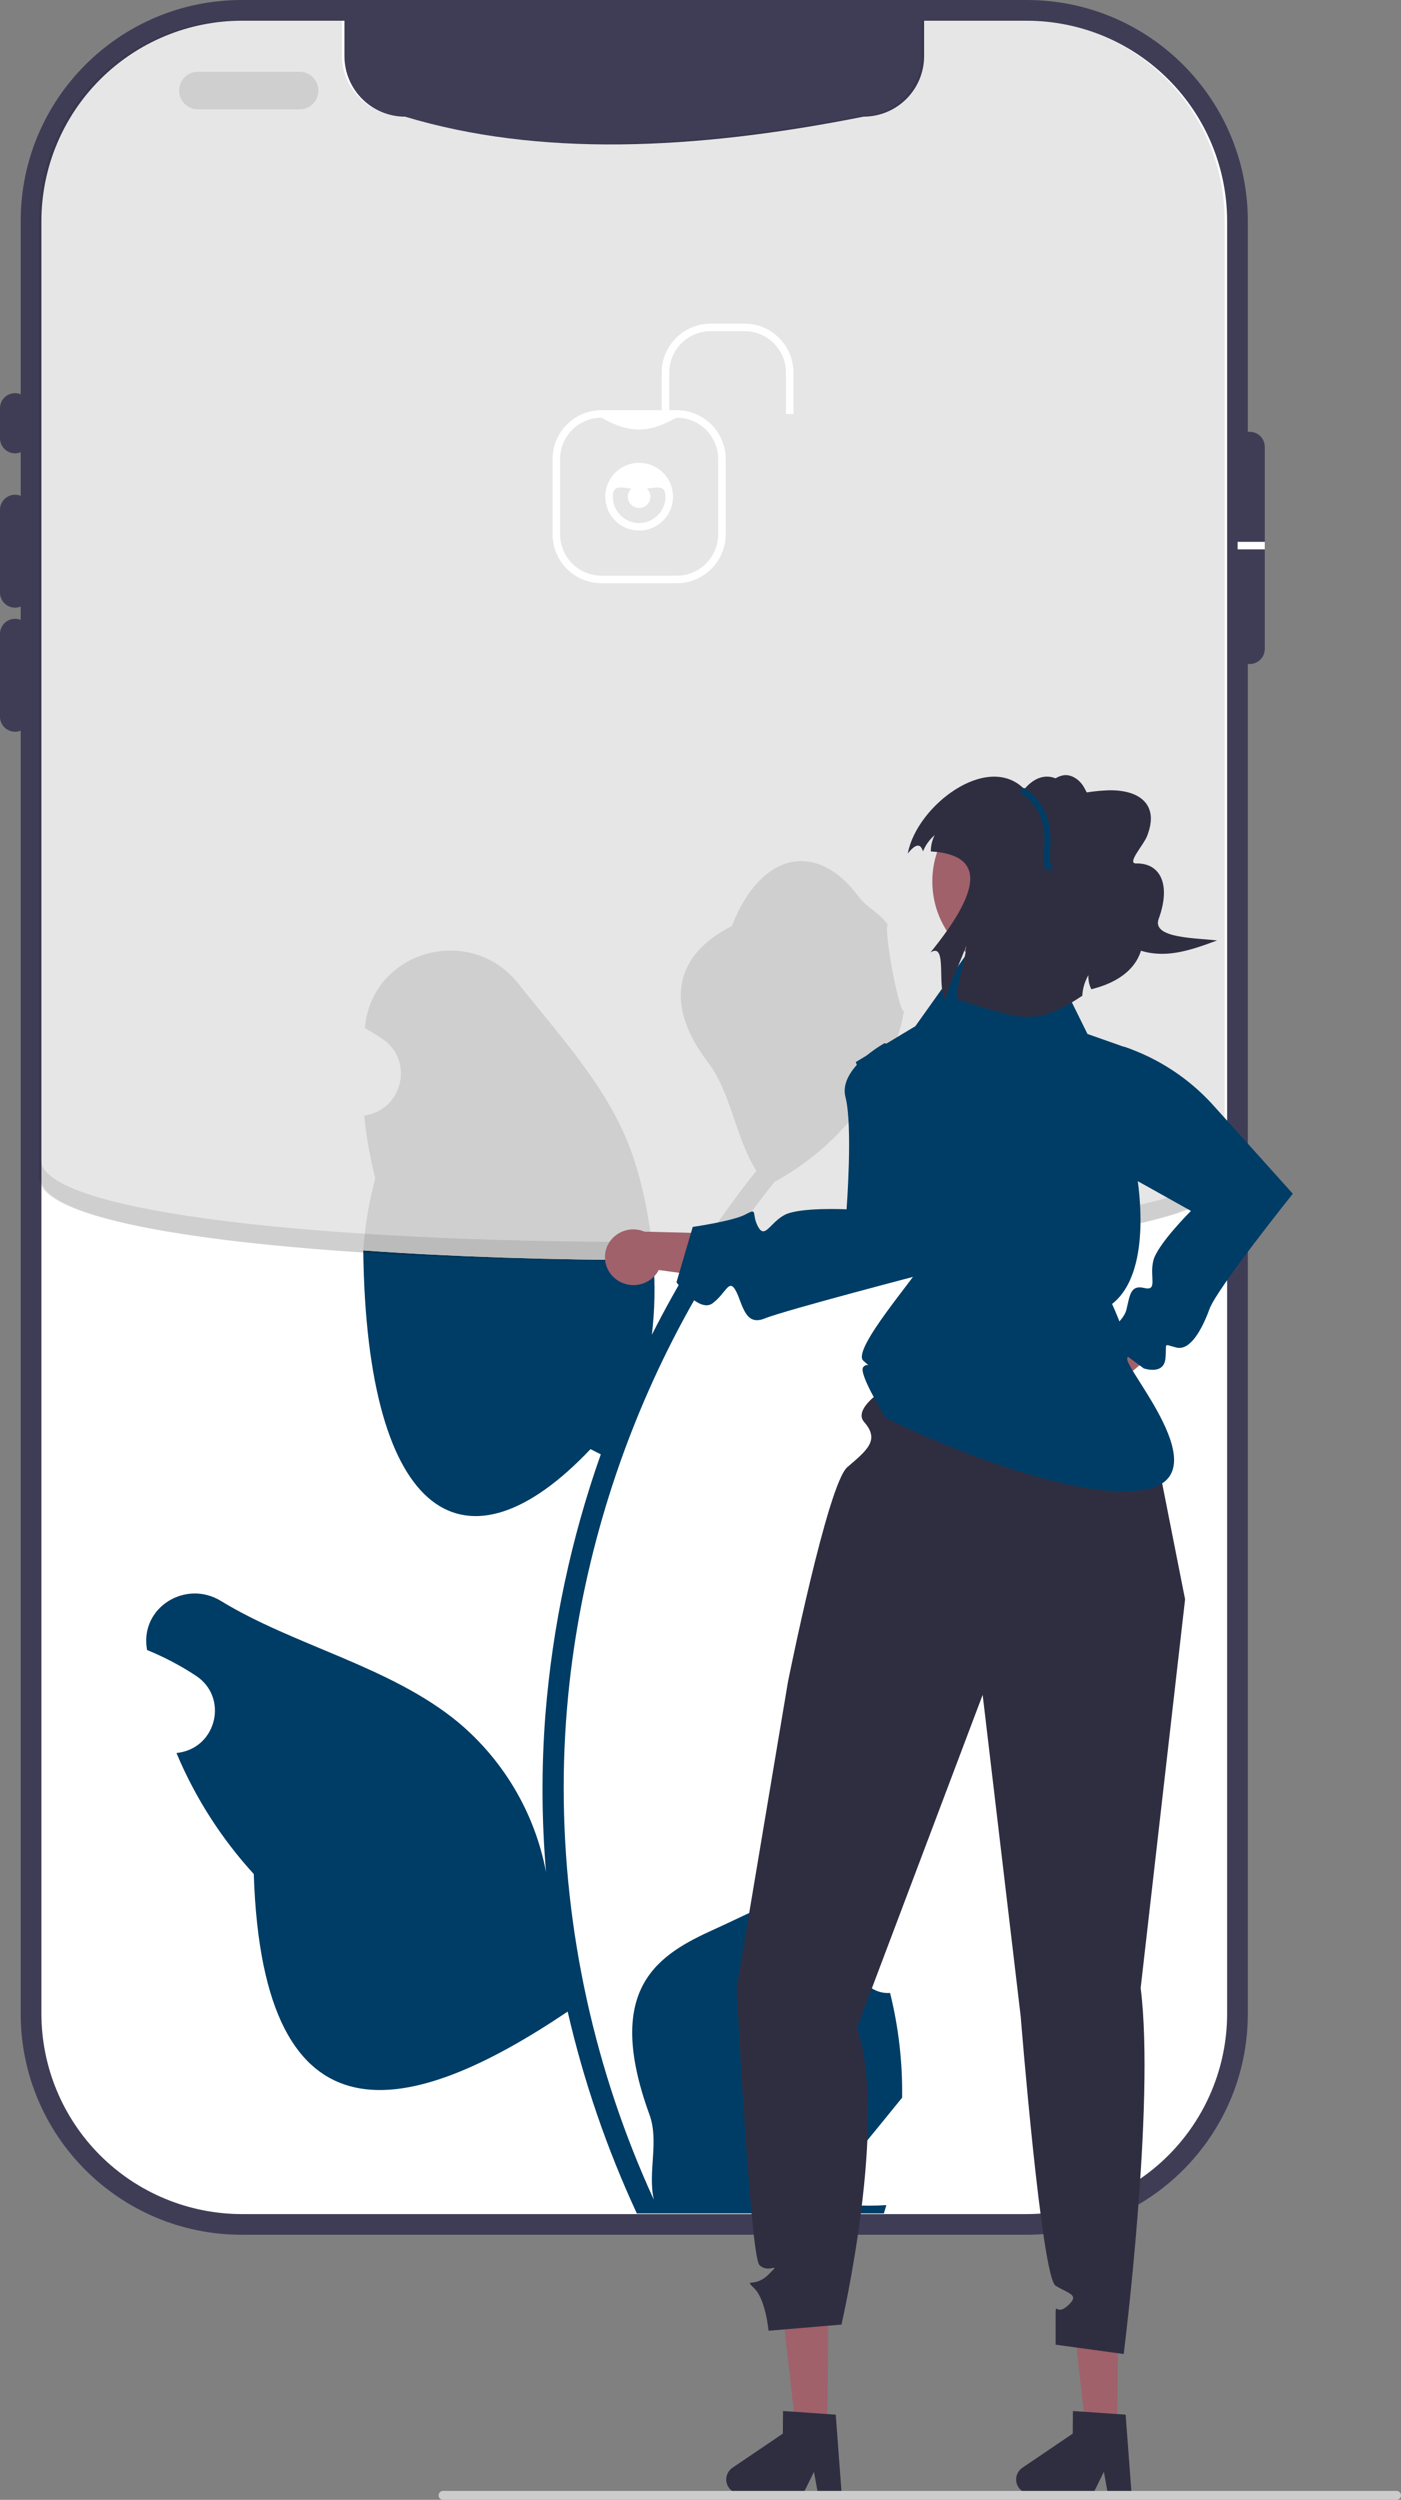 <svg width="97" height="173" viewBox="0 0 97 173" fill="none" xmlns="http://www.w3.org/2000/svg">
<rect x="0" y="0" width="97" height="173" fill="#808080" stroke="none"/>
<g clip-path="url(#clip0_653_333)">
<path d="M71.089 0H16.739C8.286 0 1.433 6.846 1.433 15.29V139.363C1.433 147.808 8.286 154.654 16.739 154.654H71.089C79.542 154.654 86.395 147.808 86.395 139.363V15.29C86.395 6.846 79.542 0 71.089 0Z" fill="#3F3D56"/>
<path d="M84.961 15.292V139.364C84.957 143.038 83.494 146.561 80.893 149.159C78.293 151.757 74.767 153.218 71.089 153.223H16.74C13.062 153.218 9.536 151.757 6.935 149.159C4.334 146.561 2.871 143.038 2.867 139.364V15.292C2.871 11.617 4.334 8.095 6.935 5.497C9.536 2.898 13.062 1.437 16.74 1.433H23.847V3.885C23.847 4.996 24.288 6.06 25.074 6.846C25.86 7.631 26.926 8.072 28.037 8.072C37.238 10.848 48.039 10.415 59.791 8.072C60.902 8.072 61.968 7.631 62.754 6.846C63.54 6.06 63.982 4.996 63.982 3.885V1.433H71.089C74.767 1.437 78.293 2.898 80.893 5.497C83.494 8.095 84.957 11.617 84.961 15.292Z" fill="white"/>
<path d="M1.042 31.373C0.766 31.373 0.501 31.263 0.306 31.068C0.11 30.873 0 30.608 -3.8147e-06 30.332V28.249C-3.8147e-06 27.973 0.11 27.708 0.305 27.512C0.501 27.317 0.766 27.207 1.042 27.207C1.319 27.207 1.584 27.317 1.78 27.512C1.975 27.708 2.085 27.973 2.085 28.249V30.332C2.085 30.608 1.975 30.873 1.779 31.068C1.584 31.263 1.319 31.373 1.042 31.373Z" fill="#3F3D56"/>
<path d="M1.042 42.054C0.766 42.053 0.501 41.944 0.306 41.748C0.11 41.553 0 41.288 7.62939e-06 41.012V35.279C7.62939e-06 35.002 0.11 34.738 0.305 34.542C0.501 34.347 0.766 34.237 1.042 34.237C1.319 34.237 1.584 34.347 1.78 34.542C1.975 34.738 2.085 35.002 2.085 35.279V41.012C2.085 41.288 1.975 41.553 1.779 41.748C1.584 41.944 1.319 42.053 1.042 42.054Z" fill="#3F3D56"/>
<path d="M1.042 50.64C0.766 50.64 0.501 50.53 0.306 50.335C0.11 50.139 0 49.875 7.62939e-06 49.599V43.865C7.62939e-06 43.589 0.11 43.324 0.305 43.129C0.501 42.934 0.766 42.824 1.042 42.824C1.319 42.824 1.584 42.934 1.78 43.129C1.975 43.324 2.085 43.589 2.085 43.865V49.599C2.085 49.875 1.975 50.139 1.779 50.335C1.584 50.53 1.319 50.64 1.042 50.64Z" fill="#3F3D56"/>
<path d="M86.525 29.882C86.249 29.882 85.984 29.991 85.789 30.186C85.593 30.381 85.483 30.645 85.483 30.921V44.913C85.483 45.189 85.593 45.454 85.788 45.649C85.984 45.844 86.249 45.954 86.525 45.954C86.802 45.954 87.067 45.844 87.262 45.649C87.458 45.454 87.568 45.189 87.568 44.913V30.921C87.567 30.645 87.457 30.381 87.261 30.186C87.066 29.992 86.801 29.882 86.525 29.882Z" fill="#3F3D56"/>
<path d="M20.741 7.569H13.705C13.359 7.569 13.028 7.432 12.783 7.188C12.539 6.944 12.402 6.613 12.402 6.268C12.402 5.922 12.539 5.591 12.783 5.347C13.028 5.103 13.359 4.966 13.705 4.966H20.741C21.087 4.966 21.419 5.103 21.663 5.347C21.907 5.591 22.044 5.922 22.044 6.268C22.044 6.613 21.907 6.944 21.663 7.188C21.419 7.432 21.087 7.569 20.741 7.569Z" fill="#E6E6E6"/>
<path d="M61.625 137.92C59.664 138.043 58.581 135.609 60.064 134.19C60.118 133.974 60.157 133.82 60.212 133.604C60.192 133.557 60.173 133.51 60.153 133.463C58.17 128.739 54.155 131.391 49.483 133.503C45.63 135.244 41.746 137.513 44.969 146.348C45.645 148.204 44.834 150.304 45.269 152.228C41.17 143.295 39.041 133.586 39.028 123.76C39.027 121.294 39.164 118.83 39.439 116.38C39.665 114.371 39.98 112.376 40.383 110.396C42.074 102.154 45.245 94.286 49.743 87.174C49.171 87.181 48.597 87.187 48.023 87.192C46.989 88.878 46.026 90.605 45.133 92.371C45.337 90.656 45.371 88.925 45.233 87.203C38.267 87.201 31.305 86.978 25.15 86.535C25.384 105.38 32.347 109.309 40.885 100.284C41.124 100.406 41.358 100.529 41.597 100.645C39.54 106.468 38.25 112.533 37.759 118.689C37.481 122.32 37.497 125.968 37.808 129.597C37.802 129.554 37.795 129.511 37.789 129.468C37.005 125.433 34.85 121.792 31.689 119.16C26.995 115.308 20.363 113.889 15.298 110.793C12.86 109.302 9.736 111.228 10.162 114.052C10.169 114.097 10.176 114.142 10.183 114.187C10.938 114.494 11.673 114.848 12.383 115.247C12.79 115.476 13.188 115.719 13.578 115.977C15.799 117.444 15.031 120.883 12.4 121.289L12.341 121.298C12.298 121.304 12.261 121.31 12.218 121.316C13.508 124.393 15.318 127.225 17.57 129.689C18.198 149.043 28.391 146.548 39.298 139.213H39.304C40.411 144.021 42.016 148.7 44.092 153.177H61.197C61.258 152.987 61.313 152.791 61.368 152.601C59.785 152.701 58.196 152.606 56.635 152.32C57.904 150.764 59.173 149.196 60.443 147.64C60.471 147.611 60.498 147.58 60.522 147.548C61.166 146.752 61.816 145.962 62.46 145.166L62.46 145.165C62.494 142.724 62.214 140.289 61.626 137.92L61.625 137.92Z" fill="#003D66"/>
<path d="M43.399 78.896C41.74 74.897 38.629 71.529 35.89 68.072C32.6 63.919 25.854 65.731 25.274 70.996C25.269 71.047 25.264 71.098 25.258 71.149C25.665 71.378 26.063 71.621 26.453 71.879C28.674 73.346 27.906 76.785 25.275 77.191L25.215 77.2C25.36 78.665 25.616 80.116 25.982 81.542C25.545 83.176 25.266 84.848 25.15 86.535C31.305 86.978 38.267 87.201 45.233 87.203C45.007 84.142 44.326 81.128 43.399 78.896Z" fill="#E6E6E6"/>
<path d="M61.307 73.828C61.918 72.615 62.349 71.319 62.588 69.982C62.214 70.031 61.178 64.341 61.46 63.992C60.939 63.202 60.006 62.809 59.437 62.038C56.606 58.204 52.706 58.873 50.67 64.084C46.321 66.277 46.279 69.914 48.947 73.412C50.645 75.637 50.879 78.648 52.368 81.031C52.215 81.227 52.056 81.417 51.902 81.613C50.317 83.649 48.848 85.772 47.502 87.973C48.076 87.968 48.65 87.962 49.222 87.954C50.573 85.819 52.043 83.761 53.625 81.79C56.94 79.983 59.621 77.204 61.307 73.828Z" fill="#E6E6E6"/>
<path opacity="0.1" d="M84.789 15.235V81.507C84.789 89.149 2.694 89.149 2.694 81.507V15.235C2.699 11.561 4.162 8.038 6.762 5.44C9.363 2.842 12.889 1.38 16.567 1.376H23.674V3.829C23.674 4.939 24.116 6.004 24.902 6.789C25.688 7.574 26.753 8.015 27.865 8.015C36.675 10.78 47.552 10.325 59.618 8.015C60.73 8.015 61.796 7.574 62.582 6.789C63.368 6.004 63.809 4.939 63.809 3.829V1.376H70.916C74.594 1.38 78.12 2.842 80.721 5.44C83.322 8.038 84.785 11.561 84.789 15.235Z" fill="black"/>
<path d="M51.548 22.397H49.202C48.304 22.398 47.443 22.755 46.808 23.389C46.172 24.024 45.815 24.884 45.814 25.781V28.385H41.644C40.746 28.386 39.885 28.743 39.25 29.378C38.615 30.012 38.257 30.872 38.256 31.77V36.977C38.257 37.874 38.615 38.735 39.25 39.369C39.885 40.004 40.746 40.361 41.644 40.362H46.857C47.755 40.361 48.616 40.004 49.251 39.369C49.886 38.735 50.244 37.874 50.245 36.977V31.77C50.244 30.872 49.886 30.012 49.251 29.378C48.616 28.743 47.755 28.386 46.857 28.385H46.336V25.781C46.336 25.022 46.639 24.294 47.176 23.757C47.714 23.22 48.442 22.918 49.202 22.917H51.548C52.308 22.918 53.037 23.22 53.574 23.757C54.111 24.294 54.414 25.022 54.415 25.781V28.645H54.936V25.781C54.935 24.884 54.578 24.024 53.942 23.389C53.307 22.755 52.446 22.398 51.548 22.397ZM49.724 31.77V36.977C49.723 37.736 49.42 38.464 48.883 39.001C48.346 39.538 47.617 39.84 46.857 39.841H41.644C40.884 39.84 40.156 39.538 39.618 39.001C39.081 38.464 38.779 37.736 38.778 36.977V31.77C38.779 31.01 39.081 30.282 39.618 29.745C40.156 29.209 40.884 28.907 41.644 28.906C44.112 30.34 45.472 29.598 46.857 28.906C47.617 28.907 48.346 29.209 48.883 29.745C49.42 30.282 49.723 31.01 49.724 31.77Z" fill="white"/>
<path d="M44.251 36.717C44.715 36.717 45.168 36.579 45.554 36.322C45.939 36.064 46.24 35.698 46.418 35.27C46.595 34.842 46.642 34.371 46.551 33.916C46.461 33.462 46.237 33.044 45.909 32.716C45.581 32.389 45.163 32.166 44.708 32.075C44.253 31.985 43.782 32.031 43.353 32.208C42.924 32.386 42.558 32.686 42.3 33.071C42.043 33.457 41.905 33.91 41.905 34.373C41.906 34.995 42.153 35.59 42.593 36.029C43.032 36.469 43.629 36.716 44.251 36.717ZM44.251 33.852C45.257 33.852 46.075 33.368 46.075 34.373C46.075 34.857 45.883 35.32 45.541 35.662C45.198 36.004 44.734 36.196 44.251 36.196C43.767 36.196 43.303 36.004 42.961 35.662C42.618 35.32 42.426 34.857 42.426 34.373C42.426 33.368 43.245 33.852 44.251 33.852Z" fill="white"/>
<path d="M44.251 35.154C44.682 35.154 45.032 34.805 45.032 34.373C45.032 33.942 44.682 33.592 44.251 33.592C43.819 33.592 43.469 33.942 43.469 34.373C43.469 34.805 43.819 35.154 44.251 35.154Z" fill="white"/>
<path d="M87.568 37.498H85.689V38.018H87.568V37.498Z" fill="white"/>
<path opacity="0.1" d="M2.812 80.21V81.512C2.812 89.154 84.907 89.154 84.907 81.512V80.21C84.907 87.852 2.812 87.852 2.812 80.21Z" fill="black"/>
<path d="M75.323 98.837C75.833 98.734 76.282 98.435 76.575 98.005C76.868 97.576 76.982 97.049 76.892 96.537C76.872 96.433 76.844 96.331 76.807 96.232L82.147 91.758L80.828 88.253L74.176 95.171C73.776 95.356 73.449 95.667 73.245 96.056C73.041 96.445 72.972 96.891 73.049 97.324C73.141 97.821 73.427 98.26 73.844 98.546C74.261 98.832 74.775 98.94 75.272 98.848C75.289 98.844 75.306 98.841 75.323 98.837Z" fill="#A0616A"/>
<path d="M77.838 72.439L75.72 74.126C75.72 74.126 73.189 78.723 75.003 79.676C76.817 80.629 82.456 83.799 82.456 83.799C82.456 83.799 80.126 86.117 79.851 87.243C79.576 88.369 80.185 89.369 79.219 89.133C78.253 88.898 78.225 89.665 77.99 90.629C77.754 91.594 76.183 92.483 76.183 92.483L79.186 94.696C79.186 94.696 80.575 95.186 80.689 94.021C80.803 92.856 80.487 93.021 81.453 93.256C82.418 93.492 83.232 91.982 83.747 90.573C84.261 89.165 89.51 82.611 89.51 82.611L84.018 76.506C82.342 74.642 80.213 73.242 77.838 72.439Z" fill="#003D66"/>
<path d="M77.355 168.108L75.169 168.089L74.201 159.468L77.428 159.496L77.355 168.108Z" fill="#A0616A"/>
<path d="M70.352 171.581C70.35 171.84 70.451 172.089 70.633 172.273C70.815 172.458 71.062 172.563 71.321 172.566L75.668 172.602L76.429 171.061L76.709 172.61L78.349 172.625L77.935 167.101L77.364 167.063L75.037 166.902L74.286 166.852L74.272 168.415L70.781 170.781C70.65 170.87 70.543 170.989 70.468 171.128C70.393 171.267 70.354 171.423 70.352 171.581Z" fill="#2F2E41"/>
<path d="M57.283 168.108L55.097 168.089L54.129 159.468L57.356 159.496L57.283 168.108Z" fill="#A0616A"/>
<path d="M50.281 171.581C50.279 171.84 50.38 172.089 50.561 172.273C50.743 172.458 50.991 172.563 51.25 172.566L55.597 172.602L56.358 171.061L56.637 172.61L58.277 172.625L57.863 167.101L57.292 167.063L54.965 166.902L54.214 166.852L54.201 168.415L50.709 170.781C50.578 170.87 50.471 170.989 50.396 171.128C50.322 171.267 50.282 171.423 50.281 171.581Z" fill="#2F2E41"/>
<path d="M62.94 95.106C62.94 95.106 58.742 97.172 59.836 98.416C60.931 99.659 60.031 100.362 58.667 101.531C57.303 102.699 54.557 116.381 54.557 116.381L51.001 137.577C51.001 137.577 51.944 156.085 52.577 156.744C53.211 157.403 54.185 156.43 53.211 157.403C52.236 158.376 51.457 157.598 52.236 158.376C53.016 159.155 53.211 161.297 53.211 161.297L58.26 160.871C58.26 160.871 61.547 146.645 59.328 140.344L68.035 117.29L70.668 139.534C70.668 139.534 72.113 157.598 73.087 158.182C74.062 158.766 74.764 158.805 73.925 159.564C73.087 160.323 73.087 159.155 73.087 160.323V162.261L77.801 162.907C77.801 162.907 79.99 145.59 78.975 137.577L82.051 110.68L79.655 98.56L77.18 95.301L62.94 95.106Z" fill="#2F2E41"/>
<path d="M42.682 88.551C43.102 88.857 43.626 88.988 44.141 88.915C44.656 88.842 45.123 88.571 45.441 88.159C45.504 88.075 45.56 87.985 45.609 87.891L52.516 88.821L54.221 85.485L44.622 85.234C44.216 85.063 43.766 85.031 43.34 85.143C42.915 85.254 42.538 85.504 42.27 85.852C42.119 86.051 42.008 86.278 41.945 86.52C41.882 86.763 41.867 87.015 41.902 87.262C41.936 87.51 42.019 87.749 42.146 87.964C42.272 88.18 42.44 88.369 42.64 88.52C42.654 88.53 42.668 88.54 42.682 88.551Z" fill="#A0616A"/>
<path d="M63.906 72.626L61.232 72.199C61.232 72.199 58.022 73.95 58.538 75.931C59.055 77.913 58.613 83.689 58.613 83.689C58.613 83.689 55.328 83.529 54.31 84.084C53.292 84.639 52.962 85.763 52.485 84.891C52.009 84.019 52.511 83.556 51.639 84.032C50.766 84.508 47.963 84.906 47.963 84.906L46.836 88.739C46.836 88.739 48.402 90.89 49.34 90.19C50.279 89.489 50.464 88.445 50.94 89.317C51.416 90.189 51.549 91.814 52.938 91.245C54.326 90.677 64.243 88.096 64.243 88.096L65.442 76.127L63.906 72.626Z" fill="#003D66"/>
<path d="M61.296 98.062C61.296 98.062 59.408 95.051 59.767 94.609C60.127 94.168 60.577 94.931 59.767 94.16C58.958 93.389 63.499 88.245 63.797 87.487C64.095 86.729 59.252 73.497 59.252 73.497L63.377 71.015L66.863 66.115L73.099 67.111L75.293 71.554L78.391 72.646L78.652 72.906V80.978C78.652 80.978 80.031 87.867 76.997 90.239C76.997 90.239 78.445 93.389 78.055 93.973C77.665 94.557 84.673 102.232 79.173 103.108C73.149 104.069 60.3 97.721 61.296 98.062Z" fill="#003D66"/>
<path d="M30.368 172.69C30.368 172.731 30.376 172.771 30.391 172.809C30.407 172.847 30.43 172.881 30.459 172.91C30.487 172.938 30.522 172.961 30.559 172.977C30.597 172.992 30.637 173 30.678 173H96.69C96.772 173 96.851 172.967 96.909 172.909C96.967 172.851 97 172.772 97 172.69C97 172.608 96.967 172.529 96.909 172.471C96.851 172.413 96.772 172.38 96.69 172.38H30.678C30.637 172.38 30.597 172.388 30.559 172.404C30.522 172.419 30.487 172.442 30.459 172.471C30.43 172.5 30.407 172.534 30.391 172.571C30.376 172.609 30.368 172.649 30.368 172.69Z" fill="#CCCCCC"/>
<path d="M70.9 67.341C74.406 67.341 77.249 64.501 77.249 60.998C77.249 57.495 74.406 54.655 70.9 54.655C67.393 54.655 64.55 57.495 64.55 60.998C64.55 64.501 67.393 67.341 70.9 67.341Z" fill="#A0616A"/>
<path d="M75.806 56.309C75.741 55.738 75.349 55.032 75.076 54.526C74.804 54.02 74.278 53.607 73.704 53.642C73.469 53.669 73.245 53.753 73.049 53.885C72.854 54.018 72.694 54.196 72.582 54.404C72.363 54.822 72.244 55.285 72.233 55.758C72.173 56.811 72.35 57.865 72.749 58.842C73.148 59.819 73.761 60.695 74.542 61.405C74.987 61.804 75.522 62.159 76.12 62.172C76.391 62.166 76.659 62.105 76.906 61.994C77.154 61.883 77.377 61.723 77.562 61.524C78.529 60.556 78.675 58.965 78.159 57.699C77.642 56.432 77.412 55.94 76.231 55.248" fill="#2F2E41"/>
<path d="M66.886 65.432C66.992 65.996 66.016 68.68 66.328 69.164C66.328 69.164 69.56 70.285 70.796 70.366C72.306 70.463 73.521 69.845 74.933 68.913C74.959 68.408 75.105 67.916 75.36 67.479C75.339 67.818 75.407 68.156 75.56 68.459C80.849 67.147 79.554 62.404 76.359 60.183L74.236 55.303C74.873 55.515 72.95 52.237 70.921 54.611C68.383 52.029 63.467 55.746 62.851 59.067C63.444 58.317 63.752 58.406 63.904 58.922C64.079 58.488 64.356 58.101 64.712 57.796C64.535 58.145 64.444 58.531 64.448 58.922C68.451 59.171 67.706 61.869 64.425 65.91C65.638 65.156 64.82 68.408 65.468 69.185C65.499 68.642 66.772 65.96 66.886 65.432Z" fill="#2F2E41"/>
<path d="M72.663 60.235C72.715 60.235 72.764 60.216 72.803 60.183C72.841 60.149 72.866 60.103 72.873 60.052C72.88 60.001 72.869 59.95 72.841 59.907C72.813 59.864 72.77 59.833 72.721 59.819C72.676 59.558 72.671 59.291 72.707 59.029C72.776 57.857 72.891 55.895 70.985 54.571C70.939 54.539 70.882 54.527 70.827 54.537C70.771 54.547 70.722 54.578 70.69 54.624C70.658 54.67 70.646 54.727 70.656 54.783C70.665 54.838 70.697 54.887 70.743 54.919C72.453 56.108 72.351 57.85 72.283 59.004C72.244 59.663 72.216 60.139 72.616 60.23C72.632 60.233 72.647 60.235 72.663 60.235Z" fill="#003D66"/>
<path d="M72.564 55.598C73.861 55.06 75.241 54.755 76.643 54.695C77.755 54.648 79.082 54.895 79.534 55.912C79.809 56.528 79.662 57.251 79.412 57.877C79.161 58.504 77.988 59.768 78.663 59.754C80.359 59.719 81.083 61.234 80.223 63.588C79.724 64.954 82.82 64.901 84.263 65.084C83.178 65.486 82.078 65.891 80.925 65.988C79.772 66.084 78.542 65.834 77.681 65.062C76.75 64.226 76.392 62.929 76.234 61.689C76.075 60.448 76.067 59.171 75.646 57.994C75.225 56.816 74.259 55.719 73.012 55.615" fill="#2F2E41"/>
</g>
<defs>
<clipPath id="clip0_653_333">
<rect width="97" height="173" fill="white"/>
</clipPath>
</defs>
</svg>
